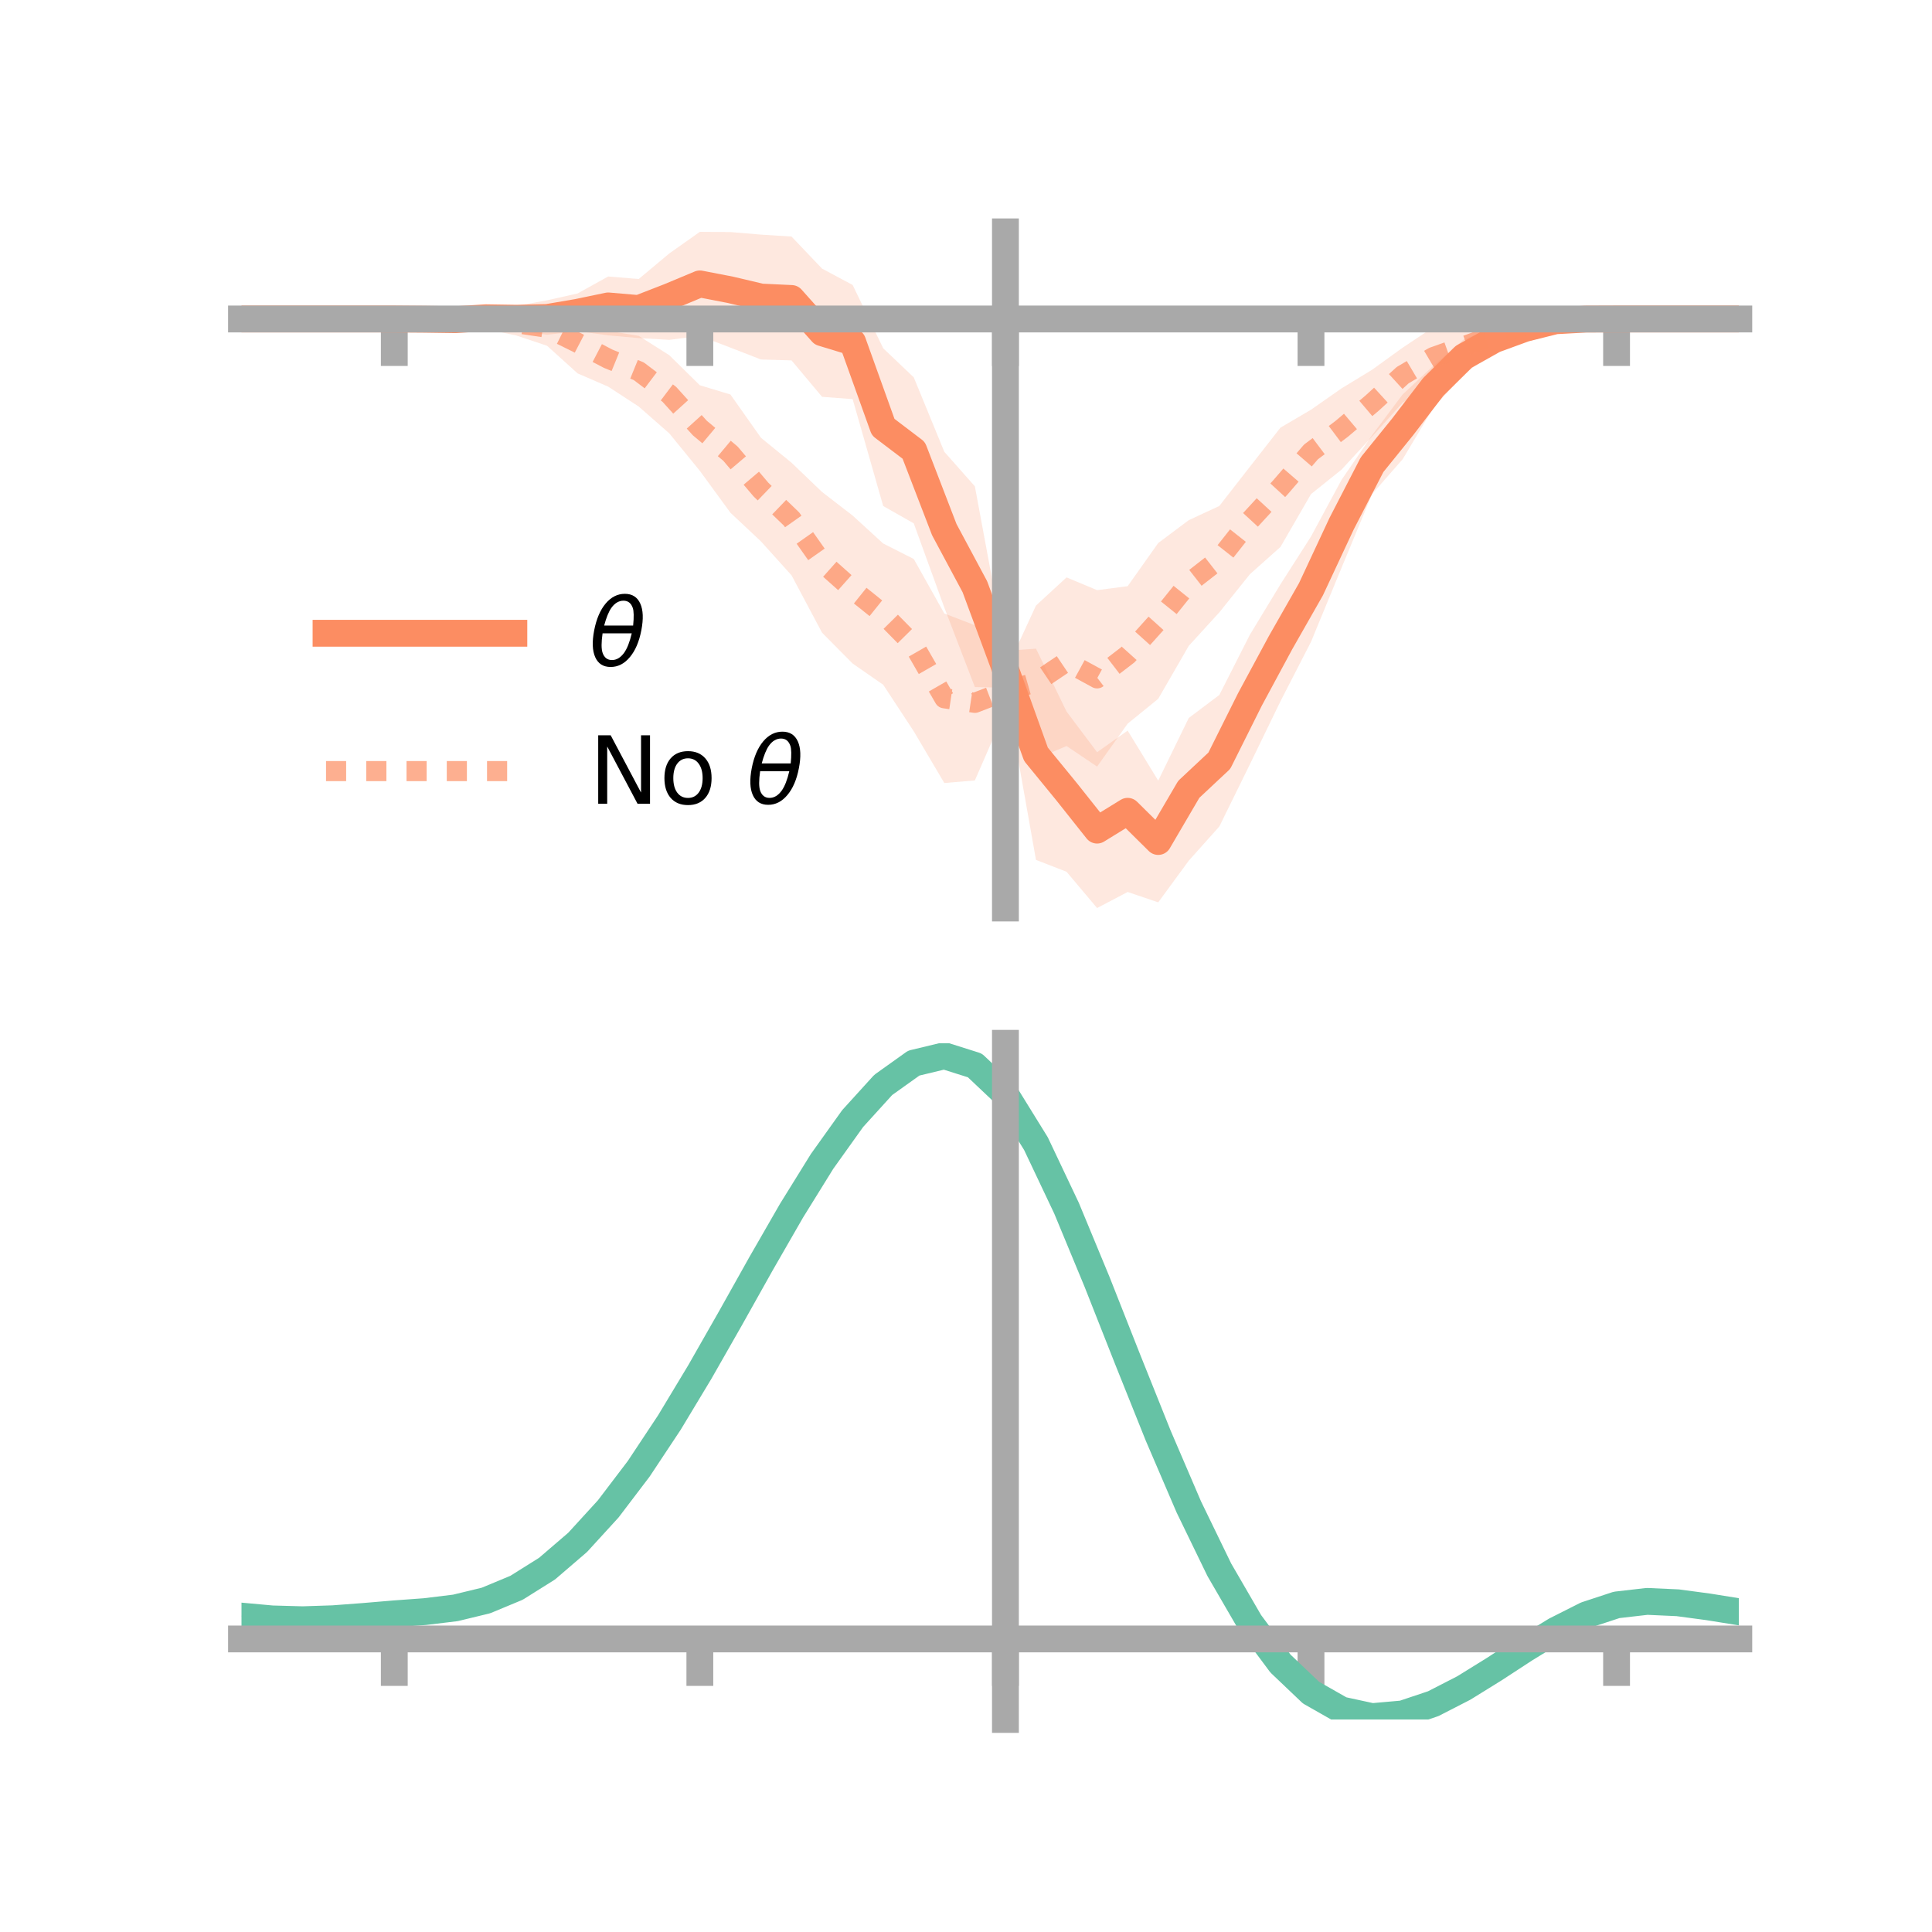 <?xml version="1.0" encoding="utf-8" standalone="no"?>
<!DOCTYPE svg PUBLIC "-//W3C//DTD SVG 1.1//EN"
  "http://www.w3.org/Graphics/SVG/1.1/DTD/svg11.dtd">
<!-- Created with matplotlib (https://matplotlib.org/) -->
<svg height="144pt" version="1.1" viewBox="0 0 144 144" width="144pt" xmlns="http://www.w3.org/2000/svg" xmlns:xlink="http://www.w3.org/1999/xlink">
 <defs>
  <style type="text/css">*{stroke-linecap:butt;stroke-linejoin:round;}</style>
 </defs>
 <g id="figure_1">
  <g id="patch_1">
   <path d="M 0 144 
L 144 144 
L 144 0 
L 0 0 
z
" style="fill:none;"/>
  </g>
  <g id="axes_1">
   <g id="patch_2">
    <path d="M 18 67.68 
L 129.6 67.68 
L 129.6 17.28 
L 18 17.28 
z
" style="fill:none;"/>
   </g>
   <g id="PolyCollection_1">
    <path clip-path="url(#pf17ab50f97)" d="M 18 23.776 
L 18 23.776 
L 20.278 23.776 
L 22.555 23.776 
L 24.833 23.776 
L 27.11 23.776 
L 29.388 23.776 
L 31.665 23.653 
L 33.943 23.505 
L 36.22 23.165 
L 38.498 22.797 
L 40.776 22.382 
L 43.053 21.872 
L 45.331 20.608 
L 47.608 20.795 
L 49.886 18.89 
L 52.163 17.28 
L 54.441 17.296 
L 56.718 17.486 
L 58.996 17.632 
L 61.273 20.022 
L 63.551 21.238 
L 65.829 25.959 
L 68.106 28.126 
L 70.384 33.674 
L 72.661 36.249 
L 74.939 48.509 
L 77.216 48.347 
L 79.494 53.033 
L 81.771 56.065 
L 84.049 54.454 
L 86.327 58.184 
L 88.604 53.514 
L 90.882 51.798 
L 93.159 47.311 
L 95.437 43.554 
L 97.714 39.99 
L 99.992 35.764 
L 102.269 32.434 
L 104.547 29.399 
L 106.824 27.267 
L 109.102 25.294 
L 111.38 24.422 
L 113.657 23.981 
L 115.935 23.58 
L 118.212 23.649 
L 120.49 23.775 
L 122.767 23.776 
L 125.045 23.776 
L 127.322 23.776 
L 129.6 23.776 
L 129.6 23.776 
L 129.6 23.776 
L 127.322 23.776 
L 125.045 23.776 
L 122.767 23.776 
L 120.49 23.777 
L 118.212 23.919 
L 115.935 24.238 
L 113.657 24.978 
L 111.38 26.202 
L 109.102 27.886 
L 106.824 30.413 
L 104.547 34.227 
L 102.269 36.824 
L 99.992 42.316 
L 97.714 47.84 
L 95.437 52.273 
L 93.159 56.967 
L 90.882 61.601 
L 88.604 64.149 
L 86.327 67.256 
L 84.049 66.483 
L 81.771 67.68 
L 79.494 64.976 
L 77.216 64.092 
L 74.939 51.255 
L 72.661 51.211 
L 70.384 45.286 
L 68.106 39.008 
L 65.829 37.717 
L 63.551 29.748 
L 61.273 29.578 
L 58.996 26.862 
L 56.718 26.795 
L 54.441 25.909 
L 52.163 25.041 
L 49.886 25.331 
L 47.608 25.199 
L 45.331 24.996 
L 43.053 24.682 
L 40.776 24.95 
L 38.498 24.641 
L 36.22 24.203 
L 33.943 24.149 
L 31.665 23.934 
L 29.388 23.776 
L 27.11 23.776 
L 24.833 23.776 
L 22.555 23.776 
L 20.278 23.776 
L 18 23.776 
z
" style="fill:#fc8d62;fill-opacity:0.2;"/>
   </g>
   <g id="PolyCollection_2">
    <path clip-path="url(#pf17ab50f97)" d="M 18 23.776 
L 18 23.776 
L 20.278 23.776 
L 22.555 23.776 
L 24.833 23.776 
L 27.11 23.776 
L 29.388 23.774 
L 31.665 23.699 
L 33.943 23.462 
L 36.22 23.289 
L 38.498 23.167 
L 40.776 23.08 
L 43.053 23.27 
L 45.331 24.658 
L 47.608 25.033 
L 49.886 26.476 
L 52.163 28.715 
L 54.441 29.403 
L 56.718 32.629 
L 58.996 34.488 
L 61.273 36.67 
L 63.551 38.428 
L 65.829 40.51 
L 68.106 41.663 
L 70.384 45.726 
L 72.661 46.601 
L 74.939 50.073 
L 77.216 45.134 
L 79.494 43.036 
L 81.771 43.985 
L 84.049 43.691 
L 86.327 40.474 
L 88.604 38.769 
L 90.882 37.712 
L 93.159 34.789 
L 95.437 31.875 
L 97.714 30.538 
L 99.992 28.946 
L 102.269 27.559 
L 104.547 25.913 
L 106.824 24.395 
L 109.102 24.489 
L 111.38 24.06 
L 113.657 23.662 
L 115.935 23.597 
L 118.212 23.679 
L 120.49 23.773 
L 122.767 23.776 
L 125.045 23.776 
L 127.322 23.776 
L 129.6 23.776 
L 129.6 23.776 
L 129.6 23.776 
L 127.322 23.776 
L 125.045 23.776 
L 122.767 23.776 
L 120.49 23.78 
L 118.212 23.878 
L 115.935 24.267 
L 113.657 24.886 
L 111.38 25.889 
L 109.102 27.13 
L 106.824 28.842 
L 104.547 30.01 
L 102.269 32.534 
L 99.992 35 
L 97.714 36.829 
L 95.437 40.768 
L 93.159 42.8 
L 90.882 45.642 
L 88.604 48.138 
L 86.327 52.085 
L 84.049 53.937 
L 81.771 57.137 
L 79.494 55.604 
L 77.216 56.573 
L 74.939 52.941 
L 72.661 58.169 
L 70.384 58.362 
L 68.106 54.506 
L 65.829 51.037 
L 63.551 49.457 
L 61.273 47.159 
L 58.996 42.881 
L 56.718 40.353 
L 54.441 38.215 
L 52.163 35.095 
L 49.886 32.302 
L 47.608 30.302 
L 45.331 28.818 
L 43.053 27.832 
L 40.776 25.773 
L 38.498 25.01 
L 36.22 24.528 
L 33.943 24.155 
L 31.665 23.892 
L 29.388 23.778 
L 27.11 23.776 
L 24.833 23.776 
L 22.555 23.776 
L 20.278 23.776 
L 18 23.776 
z
" style="fill:#fc8d62;fill-opacity:0.2;"/>
   </g>
   <g id="matplotlib.axis_1">
    <g id="xtick_1">
     <g id="line2d_1">
      <defs>
       <path d="M 0 0 
L 0 3.5 
" id="m027e5039b6" style="stroke:#a9a9a9;stroke-width:2;"/>
      </defs>
      <g>
       <use style="fill:#a9a9a9;stroke:#a9a9a9;stroke-width:2;" x="29.388" xlink:href="#m027e5039b6" y="23.776"/>
      </g>
     </g>
    </g>
    <g id="xtick_2">
     <g id="line2d_2">
      <g>
       <use style="fill:#a9a9a9;stroke:#a9a9a9;stroke-width:2;" x="52.163" xlink:href="#m027e5039b6" y="23.776"/>
      </g>
     </g>
    </g>
    <g id="xtick_3">
     <g id="line2d_3">
      <g>
       <use style="fill:#a9a9a9;stroke:#a9a9a9;stroke-width:2;" x="74.939" xlink:href="#m027e5039b6" y="23.776"/>
      </g>
     </g>
    </g>
    <g id="xtick_4">
     <g id="line2d_4">
      <g>
       <use style="fill:#a9a9a9;stroke:#a9a9a9;stroke-width:2;" x="97.714" xlink:href="#m027e5039b6" y="23.776"/>
      </g>
     </g>
    </g>
    <g id="xtick_5">
     <g id="line2d_5">
      <g>
       <use style="fill:#a9a9a9;stroke:#a9a9a9;stroke-width:2;" x="120.49" xlink:href="#m027e5039b6" y="23.776"/>
      </g>
     </g>
    </g>
   </g>
   <g id="matplotlib.axis_2"/>
   <g id="line2d_6">
    <path clip-path="url(#pf17ab50f97)" d="M 18 23.776 
L 20.278 23.776 
L 22.555 23.776 
L 24.833 23.776 
L 27.11 23.776 
L 29.388 23.776 
L 31.665 23.794 
L 33.943 23.827 
L 36.22 23.684 
L 38.498 23.719 
L 40.776 23.666 
L 43.053 23.277 
L 45.331 22.802 
L 47.608 22.997 
L 49.886 22.111 
L 52.163 21.16 
L 54.441 21.602 
L 56.718 22.14 
L 58.996 22.247 
L 61.273 24.8 
L 63.551 25.493 
L 65.829 31.838 
L 68.106 33.567 
L 70.384 39.48 
L 72.661 43.73 
L 74.939 49.882 
L 77.216 56.22 
L 79.494 59.005 
L 81.771 61.872 
L 84.049 60.469 
L 86.327 62.72 
L 88.604 58.832 
L 90.882 56.699 
L 93.159 52.139 
L 95.437 47.913 
L 97.714 43.915 
L 99.992 39.04 
L 102.269 34.629 
L 104.547 31.813 
L 106.824 28.84 
L 109.102 26.59 
L 111.38 25.312 
L 113.657 24.48 
L 115.935 23.909 
L 118.212 23.784 
L 120.49 23.776 
L 122.767 23.776 
L 125.045 23.776 
L 127.322 23.776 
L 129.6 23.776 
" style="fill:none;stroke:#fc8d62;stroke-linecap:square;stroke-width:2;"/>
   </g>
   <g id="line2d_7">
    <path clip-path="url(#pf17ab50f97)" d="M 18 23.776 
L 20.278 23.776 
L 22.555 23.776 
L 24.833 23.776 
L 27.11 23.776 
L 29.388 23.776 
L 31.665 23.796 
L 33.943 23.808 
L 36.22 23.908 
L 38.498 24.089 
L 40.776 24.427 
L 43.053 25.551 
L 45.331 26.738 
L 47.608 27.668 
L 49.886 29.389 
L 52.163 31.905 
L 54.441 33.809 
L 56.718 36.491 
L 58.996 38.684 
L 61.273 41.915 
L 63.551 43.943 
L 65.829 45.774 
L 68.106 48.085 
L 70.384 52.044 
L 72.661 52.385 
L 74.939 51.507 
L 77.216 50.854 
L 79.494 49.32 
L 81.771 50.561 
L 84.049 48.814 
L 86.327 46.28 
L 88.604 43.453 
L 90.882 41.677 
L 93.159 38.795 
L 95.437 36.321 
L 97.714 33.683 
L 99.992 31.973 
L 102.269 30.046 
L 104.547 27.962 
L 106.824 26.618 
L 109.102 25.81 
L 111.38 24.975 
L 113.657 24.274 
L 115.935 23.932 
L 118.212 23.778 
L 120.49 23.777 
L 122.767 23.776 
L 125.045 23.776 
L 127.322 23.776 
L 129.6 23.776 
" style="fill:none;stroke:#fc8d62;stroke-dasharray:1.5,1.5;stroke-dashoffset:0;stroke-opacity:0.7;stroke-width:1.5;"/>
   </g>
   <g id="patch_3">
    <path d="M 74.939 67.68 
L 74.939 17.28 
" style="fill:none;stroke:#a9a9a9;stroke-linecap:square;stroke-linejoin:miter;stroke-width:2;"/>
   </g>
   <g id="patch_4">
    <path d="M 129.6 67.68 
L 129.6 17.28 
" style="fill:none;"/>
   </g>
   <g id="patch_5">
    <path d="M 18 23.776 
L 129.6 23.776 
" style="fill:none;stroke:#a9a9a9;stroke-linecap:square;stroke-linejoin:miter;stroke-width:2;"/>
   </g>
   <g id="patch_6">
    <path d="M 18 17.28 
L 129.6 17.28 
" style="fill:none;"/>
   </g>
   <g id="legend_1">
    <g id="line2d_8">
     <path d="M 24.3 47.2 
L 38.3 47.2 
" style="fill:none;stroke:#fc8d62;stroke-linecap:square;stroke-width:2;"/>
    </g>
    <g id="line2d_9"/>
    <g id="text_1">
     <!-- $\theta$ -->
     <g transform="translate(43.9 49.65)scale(0.07 -0.07)">
      <defs>
       <path d="M 45.516 34.672 
L 14.453 34.672 
Q 12.359 20.062 14.5 13.875 
Q 17.188 6.25 24.469 6.25 
Q 31.781 6.25 37.359 13.922 
Q 42.234 20.656 45.516 34.672 
z
M 47.016 42.969 
Q 48.344 56.844 46.625 61.719 
Q 43.953 69.438 36.766 69.438 
Q 29.297 69.438 23.828 61.812 
Q 19.531 55.672 16.156 42.969 
z
M 38.188 76.766 
Q 49.906 76.766 54.594 66.406 
Q 59.281 56.109 55.719 37.844 
Q 52.203 19.625 43.453 9.281 
Q 34.766 -1.125 23.047 -1.125 
Q 11.281 -1.125 6.641 9.281 
Q 2 19.625 5.516 37.844 
Q 9.078 56.109 17.719 66.406 
Q 26.422 76.766 38.188 76.766 
z
" id="DejaVuSans-Oblique-952"/>
      </defs>
      <use transform="translate(0 0.234)" xlink:href="#DejaVuSans-Oblique-952"/>
     </g>
    </g>
    <g id="line2d_10">
     <path d="M 24.3 57.474 
L 38.3 57.474 
" style="fill:none;stroke:#fc8d62;stroke-dasharray:1.5,1.5;stroke-dashoffset:0;stroke-opacity:0.7;stroke-width:1.5;"/>
    </g>
    <g id="line2d_11"/>
    <g id="text_2">
     <!-- No $\theta$ -->
     <g transform="translate(43.9 59.924)scale(0.07 -0.07)">
      <defs>
       <path d="M 9.812 72.906 
L 23.094 72.906 
L 55.422 11.922 
L 55.422 72.906 
L 64.984 72.906 
L 64.984 0 
L 51.703 0 
L 19.391 60.984 
L 19.391 0 
L 9.812 0 
z
" id="DejaVuSans-78"/>
       <path d="M 30.609 48.391 
Q 23.391 48.391 19.188 42.75 
Q 14.984 37.109 14.984 27.297 
Q 14.984 17.484 19.156 11.844 
Q 23.344 6.203 30.609 6.203 
Q 37.797 6.203 41.984 11.859 
Q 46.188 17.531 46.188 27.297 
Q 46.188 37.016 41.984 42.703 
Q 37.797 48.391 30.609 48.391 
z
M 30.609 56 
Q 42.328 56 49.016 48.375 
Q 55.719 40.766 55.719 27.297 
Q 55.719 13.875 49.016 6.219 
Q 42.328 -1.422 30.609 -1.422 
Q 18.844 -1.422 12.172 6.219 
Q 5.516 13.875 5.516 27.297 
Q 5.516 40.766 12.172 48.375 
Q 18.844 56 30.609 56 
z
" id="DejaVuSans-111"/>
       <path id="DejaVuSans-32"/>
      </defs>
      <use transform="translate(0 0.234)" xlink:href="#DejaVuSans-78"/>
      <use transform="translate(74.805 0.234)" xlink:href="#DejaVuSans-111"/>
      <use transform="translate(135.986 0.234)" xlink:href="#DejaVuSans-32"/>
      <use transform="translate(167.773 0.234)" xlink:href="#DejaVuSans-Oblique-952"/>
     </g>
    </g>
   </g>
  </g>
  <g id="axes_2">
   <g id="patch_7">
    <path d="M 18 128.16 
L 129.6 128.16 
L 129.6 77.76 
L 18 77.76 
z
" style="fill:none;"/>
   </g>
   <g id="PolyCollection_3">
    <path clip-path="url(#p59e2a06436)" d="M 18 120.496 
L 18 120.414 
L 20.278 120.632 
L 22.555 120.697 
L 24.833 120.616 
L 27.11 120.436 
L 29.388 120.236 
L 31.665 120.065 
L 33.943 119.782 
L 36.22 119.225 
L 38.498 118.267 
L 40.776 116.817 
L 43.053 114.823 
L 45.331 112.278 
L 47.608 109.213 
L 49.886 105.696 
L 52.163 101.828 
L 54.441 97.739 
L 56.718 93.583 
L 58.996 89.535 
L 61.273 85.784 
L 63.551 82.529 
L 65.829 79.972 
L 68.106 78.317 
L 70.384 77.76 
L 72.661 78.49 
L 74.939 80.676 
L 77.216 84.408 
L 79.494 89.284 
L 81.771 94.859 
L 84.049 100.715 
L 86.327 106.486 
L 88.604 111.874 
L 90.882 116.643 
L 93.159 120.629 
L 95.437 123.735 
L 97.714 125.927 
L 99.992 127.235 
L 102.269 127.734 
L 104.547 127.539 
L 106.824 126.789 
L 109.102 125.639 
L 111.38 124.252 
L 113.657 122.792 
L 115.935 121.417 
L 118.212 120.282 
L 120.49 119.536 
L 122.767 119.278 
L 125.045 119.386 
L 127.322 119.7 
L 129.6 120.079 
L 129.6 120.186 
L 129.6 120.186 
L 127.322 119.831 
L 125.045 119.536 
L 122.767 119.439 
L 120.49 119.705 
L 118.212 120.461 
L 115.935 121.624 
L 113.657 123.043 
L 111.38 124.554 
L 109.102 125.989 
L 106.824 127.176 
L 104.547 127.951 
L 102.269 128.16 
L 99.992 127.673 
L 97.714 126.389 
L 95.437 124.247 
L 93.159 121.229 
L 90.882 117.366 
L 88.604 112.747 
L 86.327 107.527 
L 84.049 101.929 
L 81.771 96.243 
L 79.494 90.824 
L 77.216 86.08 
L 74.939 82.451 
L 72.661 80.329 
L 70.384 79.622 
L 68.106 80.161 
L 65.829 81.757 
L 63.551 84.216 
L 61.273 87.342 
L 58.996 90.938 
L 56.718 94.811 
L 54.441 98.783 
L 52.163 102.686 
L 49.886 106.376 
L 47.608 109.731 
L 45.331 112.658 
L 43.053 115.096 
L 40.776 117.016 
L 38.498 118.423 
L 36.22 119.359 
L 33.943 119.904 
L 31.665 120.177 
L 29.388 120.338 
L 27.11 120.524 
L 24.833 120.686 
L 22.555 120.756 
L 20.278 120.695 
L 18 120.496 
z
" style="fill:#66c2a5;fill-opacity:0.2;"/>
   </g>
   <g id="matplotlib.axis_3">
    <g id="xtick_6">
     <g id="line2d_12">
      <g>
       <use style="fill:#a9a9a9;stroke:#a9a9a9;stroke-width:2;" x="29.388" xlink:href="#m027e5039b6" y="122.158"/>
      </g>
     </g>
    </g>
    <g id="xtick_7">
     <g id="line2d_13">
      <g>
       <use style="fill:#a9a9a9;stroke:#a9a9a9;stroke-width:2;" x="52.163" xlink:href="#m027e5039b6" y="122.158"/>
      </g>
     </g>
    </g>
    <g id="xtick_8">
     <g id="line2d_14">
      <g>
       <use style="fill:#a9a9a9;stroke:#a9a9a9;stroke-width:2;" x="74.939" xlink:href="#m027e5039b6" y="122.158"/>
      </g>
     </g>
    </g>
    <g id="xtick_9">
     <g id="line2d_15">
      <g>
       <use style="fill:#a9a9a9;stroke:#a9a9a9;stroke-width:2;" x="97.714" xlink:href="#m027e5039b6" y="122.158"/>
      </g>
     </g>
    </g>
    <g id="xtick_10">
     <g id="line2d_16">
      <g>
       <use style="fill:#a9a9a9;stroke:#a9a9a9;stroke-width:2;" x="120.49" xlink:href="#m027e5039b6" y="122.158"/>
      </g>
     </g>
    </g>
   </g>
   <g id="matplotlib.axis_4"/>
   <g id="line2d_17">
    <path clip-path="url(#p59e2a06436)" d="M 18 120.455 
L 20.278 120.663 
L 22.555 120.726 
L 24.833 120.651 
L 27.11 120.48 
L 29.388 120.287 
L 31.665 120.121 
L 33.943 119.843 
L 36.22 119.292 
L 38.498 118.345 
L 40.776 116.916 
L 43.053 114.96 
L 45.331 112.468 
L 47.608 109.472 
L 49.886 106.036 
L 52.163 102.257 
L 54.441 98.261 
L 56.718 94.197 
L 58.996 90.236 
L 61.273 86.563 
L 63.551 83.373 
L 65.829 80.865 
L 68.106 79.239 
L 70.384 78.691 
L 72.661 79.41 
L 74.939 81.563 
L 77.216 85.244 
L 79.494 90.054 
L 81.771 95.551 
L 84.049 101.322 
L 86.327 107.007 
L 88.604 112.311 
L 90.882 117.005 
L 93.159 120.929 
L 95.437 123.991 
L 97.714 126.158 
L 99.992 127.454 
L 102.269 127.947 
L 104.547 127.745 
L 106.824 126.983 
L 109.102 125.814 
L 111.38 124.403 
L 113.657 122.917 
L 115.935 121.52 
L 118.212 120.371 
L 120.49 119.621 
L 122.767 119.358 
L 125.045 119.461 
L 127.322 119.766 
L 129.6 120.132 
" style="fill:none;stroke:#66c2a5;stroke-linecap:square;stroke-width:2;"/>
   </g>
   <g id="patch_8">
    <path d="M 74.939 128.16 
L 74.939 77.76 
" style="fill:none;stroke:#a9a9a9;stroke-linecap:square;stroke-linejoin:miter;stroke-width:2;"/>
   </g>
   <g id="patch_9">
    <path d="M 129.6 128.16 
L 129.6 77.76 
" style="fill:none;"/>
   </g>
   <g id="patch_10">
    <path d="M 18 122.158 
L 129.6 122.158 
" style="fill:none;stroke:#a9a9a9;stroke-linecap:square;stroke-linejoin:miter;stroke-width:2;"/>
   </g>
   <g id="patch_11">
    <path d="M 18 77.76 
L 129.6 77.76 
" style="fill:none;"/>
   </g>
  </g>
 </g>
 <defs>
  <clipPath id="pf17ab50f97">
   <rect height="50.4" width="111.6" x="18" y="17.28"/>
  </clipPath>
  <clipPath id="p59e2a06436">
   <rect height="50.4" width="111.6" x="18" y="77.76"/>
  </clipPath>
 </defs>
</svg>
